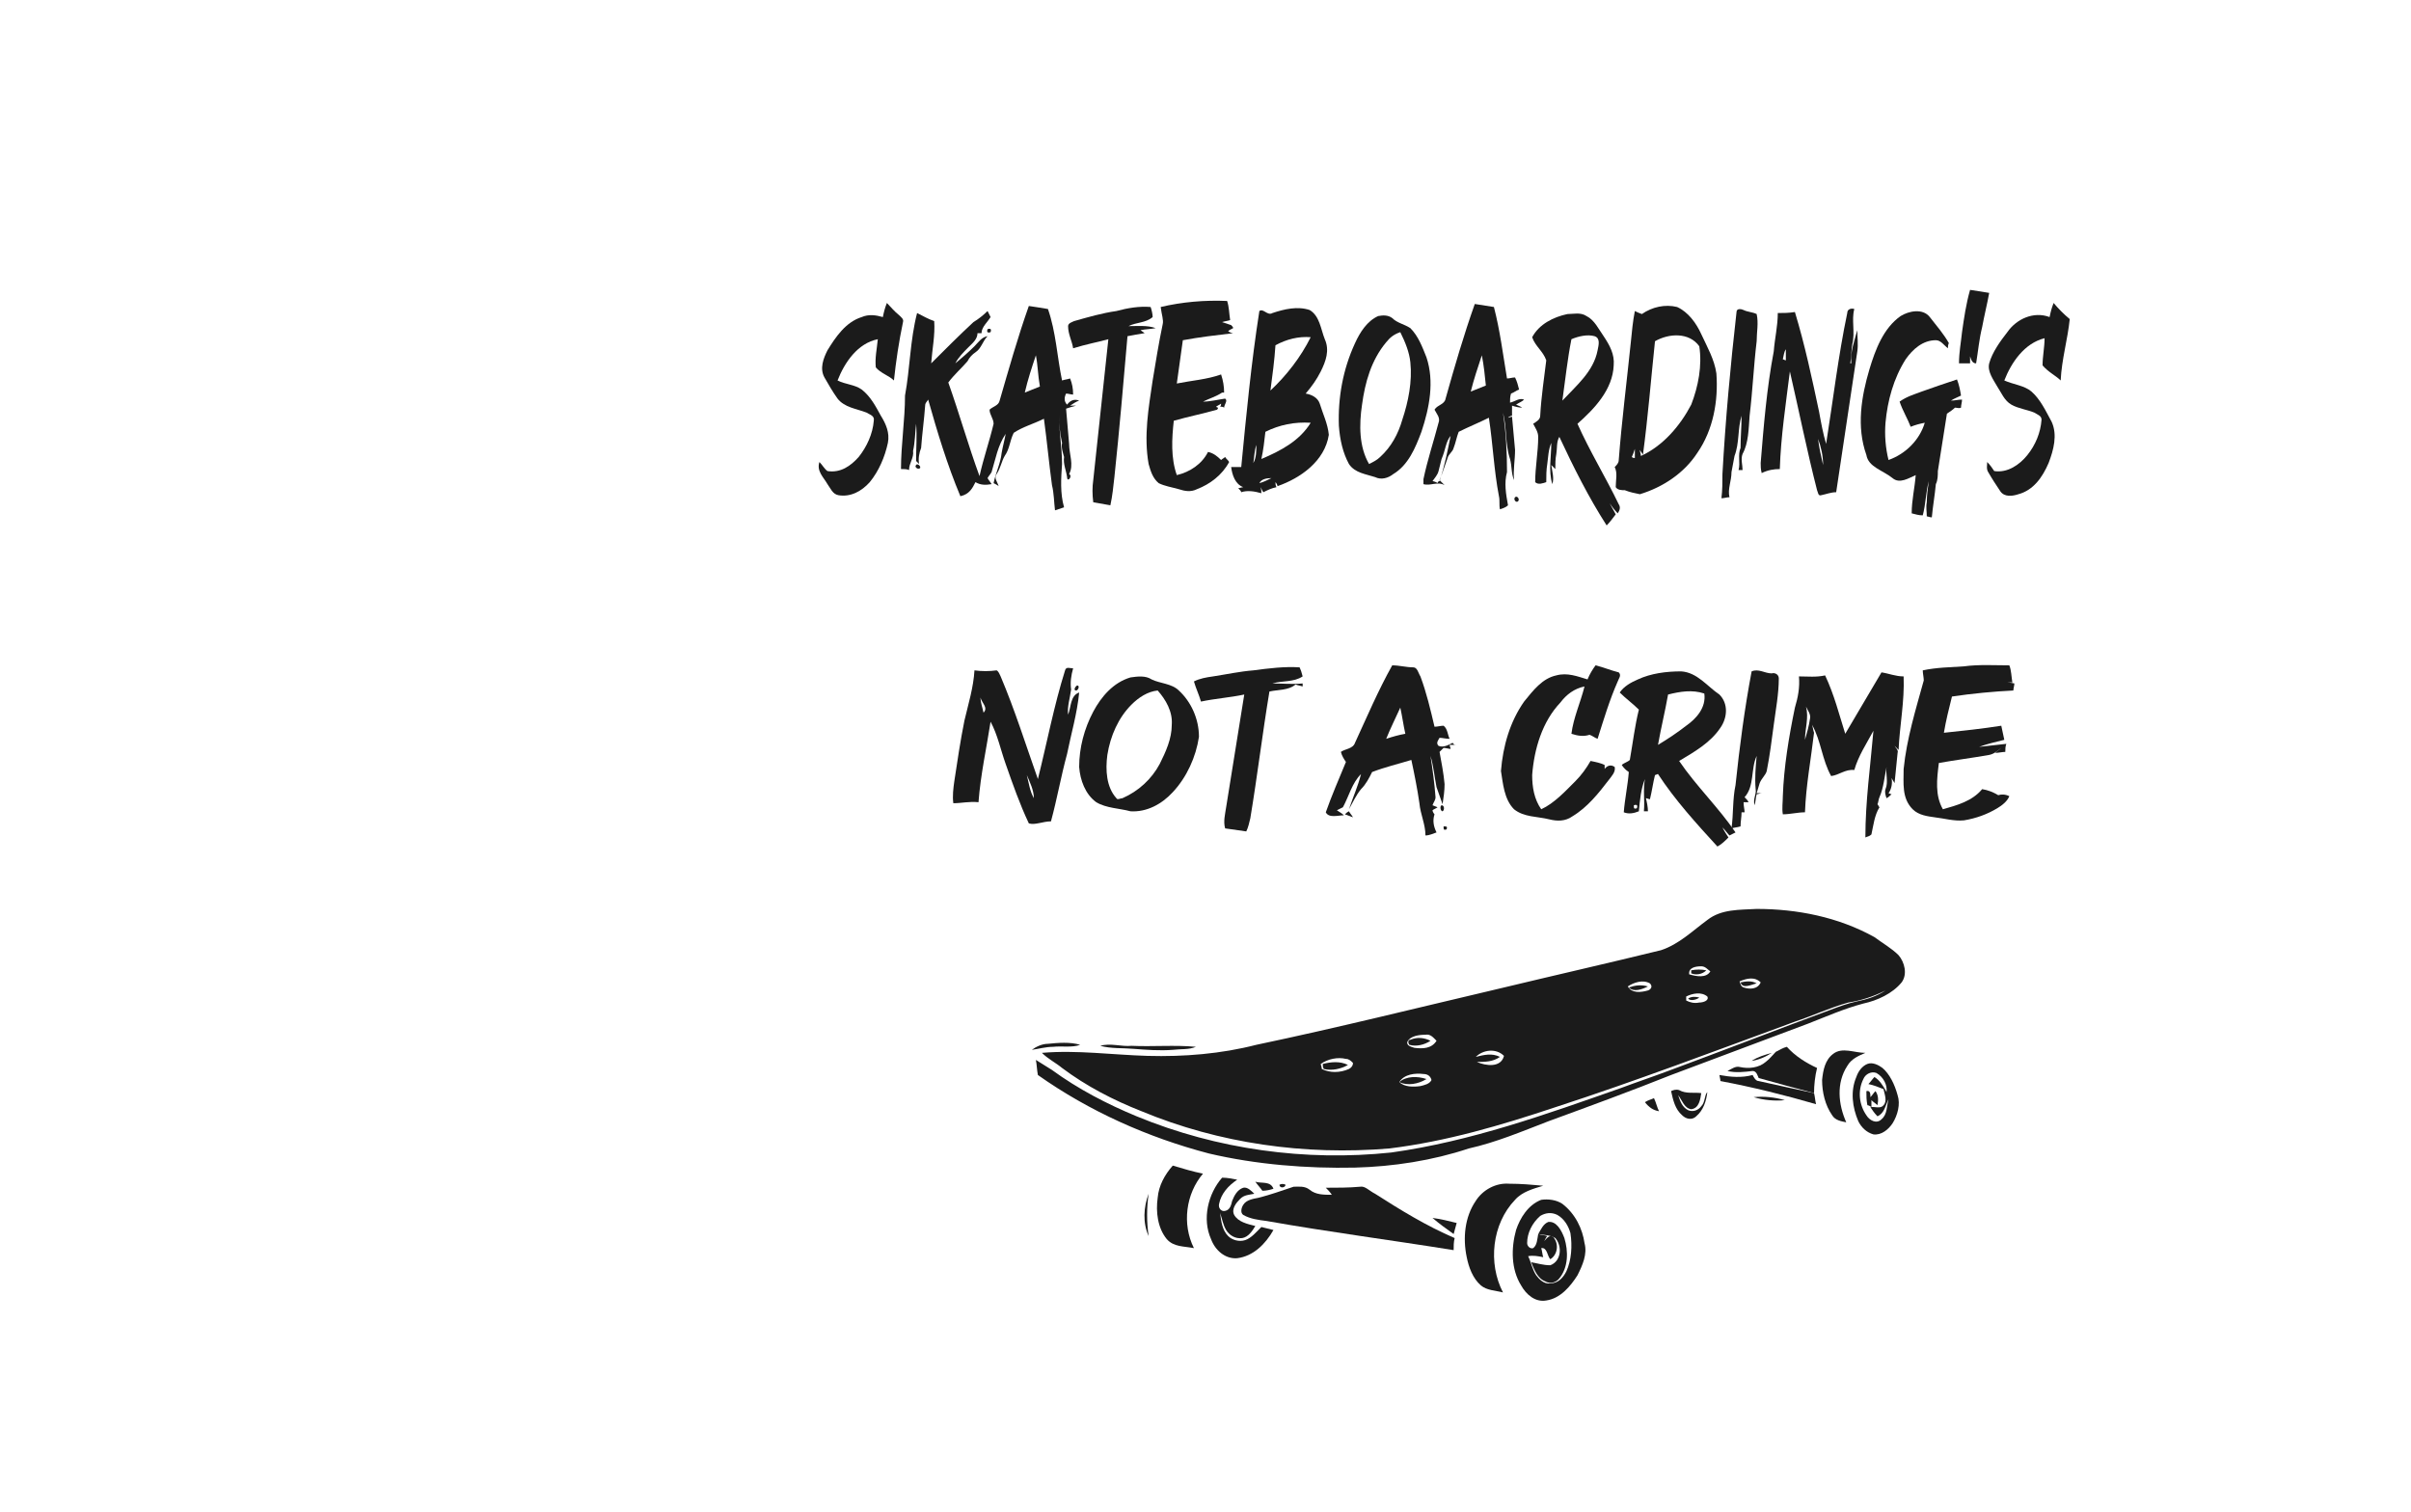 <?xml version="1.0" encoding="utf-8"?>
<!-- Generator: Adobe Illustrator 26.0.3, SVG Export Plug-In . SVG Version: 6.00 Build 0)  -->
<svg version="1.1" id="Слой_1" xmlns="http://www.w3.org/2000/svg" xmlns:xlink="http://www.w3.org/1999/xlink" x="0px" y="0px"
	 viewBox="0 0 239.5 150.2" style="enable-background:new 0 0 239.5 150.2;" xml:space="preserve">
<style type="text/css">
	.st0{fill:#1B1B1B;}
</style>
<g>
	<path class="st0" d="M195.7,36.1c0-0.2,0-0.5,0-0.7c0.1,0.3,0.2,0.7,0.6,0.7c0.2-1.2,0.3-2.4,0.6-3.6c0.2-1.1,0.5-2.3,0.7-3.4
		c-0.6-0.1-1.2-0.2-1.9-0.3c-0.4,1.4-0.6,2.8-0.8,4.2c-0.1,1-0.3,2-0.3,3.1C194.9,36.1,195.3,36.1,195.7,36.1z"/>
	<path class="st0" d="M87,36.5c0.5,0.6,1.3,0.8,1.8,1.3c0.2-1.9,0.5-3.9,0.9-5.8c0.1-0.3-0.2-0.5-0.4-0.7c-0.5-0.4-0.8-0.8-1.2-1.2
		c-0.2,0.5-0.3,0.9-0.4,1.4c-0.7-0.2-1.4-0.3-2.1,0c-1.6,0.5-2.6,2-3.4,3.3c-0.4,0.8-0.8,1.8-0.3,2.7c0.4,0.7,0.8,1.4,1.3,2.1
		c0.7,0.9,1.9,1,2.9,1.4c0.3,0.2,0.8,0.3,0.7,0.8c-0.1,1.3-0.7,2.6-1.5,3.6c-0.8,0.9-1.8,1.6-3.1,1.4c-0.3-0.2-0.5-0.6-0.8-0.9
		c-0.3,0.9,0.4,1.5,0.8,2.2c0.3,0.4,0.5,1,1.1,1.1c1.2,0.2,2.3-0.4,3.1-1.3c0.9-1.1,1.5-2.5,1.8-3.9c0.2-1-0.2-1.9-0.7-2.7
		c-0.5-0.9-1-1.9-1.9-2.6c-0.7-0.5-1.6-0.5-2.4-0.9c0.7-1.8,2-3.7,4-4.1C87.1,34.7,86.9,35.6,87,36.5z"/>
	<path class="st0" d="M96.9,47.9c0.5,0.3,1,0.3,1.6,0.2c-0.1-0.2-0.3-0.4-0.4-0.6c0.1-0.2,0.3-0.4,0.4-0.6c0.4-1.3,0.6-2.6,1.4-3.8
		c-0.1,0.6-0.3,1.3-0.4,1.9c-0.1,1-0.6,2-0.8,3c0.2,0.1,0.4,0.2,0.5,0.3c-0.1-0.4-0.5-0.8-0.2-1.2c0.4-0.6,0.5-1.3,0.8-1.8
		c0.5-0.7,0.5-1.5,0.9-2.3c0.9-0.6,2-0.9,3-1.4c0.3,2.2,0.5,4.4,0.8,6.6c0.2,0.8,0.2,1.7,0.3,2.5c0.3-0.1,0.6-0.2,0.9-0.3
		c-0.4-1.4-0.3-2.9-0.2-4.3c0-1.6-0.3-3.2-0.3-4.9c0,1,0.1,1.9,0.3,2.8c-0.1,0.5,0.1,1,0.2,1.4c-0.1,0.7,0.2,1.3,0.3,2
		c0,0.6,0.6-0.1,0.2-0.3c0.5-0.9,0-2,0-3c-0.1-1.2-0.2-2.3-0.3-3.5c0.3-0.1,0.6-0.2,1-0.3c-0.1,0-0.4,0-0.6,0
		c0.3-0.2,0.6-0.4,0.9-0.5c-0.5-0.2-0.9,0-1.2,0.4c-0.3-0.3-0.3-0.7-0.1-1.1c0.2,0,0.5,0.1,0.7,0.1c0-0.6-0.1-1.1-0.3-1.6
		c-0.3,0.1-0.5,0.1-0.8,0.2c-0.5-2.4-0.6-4.8-1.4-7.1c-0.6-0.1-1.2-0.2-1.9-0.3c-1.1,3.1-2,6.3-2.9,9.4c-0.1,0.5-0.7,0.6-1,0.9
		c0,0.5,0.4,0.9,0.4,1.4c-0.4,1.7-1,3.4-1.4,5.2c-1.1-3-2-6.2-3.1-9.3c0.6-0.8,1.3-1.4,1.9-2.1c0.2-0.4,0.5-0.7,0.8-0.9
		c0.6-0.4,0.7-1.1,1.2-1.6c-0.6,0.1-0.9,0.6-1.3,1c-0.6,0.6-1.3,1.2-1.9,1.7c0.3-0.6,0.8-1.1,1.3-1.6c0.4-0.4,0.9-0.8,0.9-1.4
		c0.1,0,0.3,0,0.4,0c0-0.6,0.6-1.1,0.9-1.6c-0.1-0.2-0.2-0.4-0.3-0.6c-0.4,0.4-0.9,0.8-1.4,1.1c-1.4,1.3-2.8,2.7-4.2,4.1
		c0.1-1.4,0.4-2.8,0.3-4.2c-0.6-0.2-1.1-0.5-1.7-0.8c-0.7,2.7-0.7,5.5-1.2,8.2c0,2.4-0.4,4.9-0.4,7.3c0.3,0,0.6,0,0.8,0.1
		c0-0.7,0.5-1.2,0.4-1.9c0.2-0.9,0.2-1.8,0.3-2.7c0.1,1.2,0,2.5,0,3.7c0.1,0.1,0.2,0.2,0.3,0.3c-0.1-0.5,0-1.1,0.2-1.6
		c0.1-1.4,0.3-2.8,0.4-4.2c0-0.3,0.2-0.4,0.3-0.6c0.9,3.2,1.9,6.5,3.2,9.6C96.3,49.1,96.6,48.5,96.9,47.9z M102.9,35.3
		c0.2,1,0.2,2,0.4,3.1c-0.5,0.2-1,0.4-1.5,0.6C102.1,37.7,102.5,36.5,102.9,35.3z"/>
	<path class="st0" d="M115.5,32.2c-0.4,1.9-0.7,3.8-1,5.6c-0.4,2.7-0.9,5.5-0.4,8.3c0.2,0.7,0.4,1.4,1,1.9c0.6,0.3,1.3,0.4,2,0.6
		c0.6,0.2,1.2,0.3,1.8,0c1.3-0.5,2.5-1.4,3.2-2.7c-0.1-0.2-0.3-0.3-0.4-0.5c-0.1,0.1-0.3,0.2-0.4,0.3c-0.4-0.4-0.8-0.7-1.3-0.8
		c-0.6,1.2-1.8,2-3.1,2.3c-0.6-1.7-0.5-3.6-0.3-5.4c1.4-0.4,2.9-0.7,4.3-1.1c0,0,0.1-0.1,0.1-0.2c-0.1,0-0.2-0.1-0.2-0.1
		c0.2-0.1,0.3-0.2,0.5-0.3c0,0.1,0,0.2-0.1,0.3c0.1,0,0.3,0,0.4,0.1c0-0.3,0.4-0.7,0.1-0.9c-0.7,0.1-1.5,0.3-2.2,0.3
		c0.6-0.3,1.3-0.5,1.9-0.9c0.1,0,0.2,0,0.2,0c0-0.6-0.1-1.2-0.3-1.8c-1.4,0.5-2.9,0.6-4.4,0.9c0.2-1.5,0.4-2.9,0.6-4.3
		c1.6-0.3,3.3-0.5,5-0.7c-0.1,0-0.4-0.1-0.5-0.2c0.1-0.1,0.3-0.2,0.5-0.3c0-0.1-0.1-0.2-0.2-0.3c-0.3-0.1-0.6-0.2-0.9-0.3
		c0.3-0.1,0.5-0.1,0.8-0.2c-0.1-0.6-0.1-1.3-0.3-1.9c-2.2-0.1-4.5,0.1-6.6,0.6C115.4,31.3,115.6,31.8,115.5,32.2z"/>
	<path class="st0" d="M142.9,42c-0.5,1.9-1.1,3.7-1.5,5.6c0,0.1,0,0.4,0,0.5c0.7,0.2,1.4-0.3,2.1,0.1c-0.2-0.2-0.3-0.3-0.5-0.5
		c0.3-0.7,0.5-1.4,0.8-2.2c0.1-0.4,0.5-0.6,0.6-1c0.2-0.5,0.3-1.1,0.5-1.6c1-0.5,2-0.9,3-1.4c0.4,2.6,0.5,5.2,1,7.8
		c0.1,0.4,0,0.9,0.1,1.3c0.3-0.1,0.6-0.2,0.8-0.4c-0.2-1.1-0.4-2.2-0.1-3.3c0-2-0.1-4-0.4-5.9c0.4,1.5,0.2,3.1,0.7,4.6
		c0.2,0.7,0.1,1.4,0.4,2.1c-0.1-1,0.1-2,0.1-3c-0.1-1.1-0.2-2.2-0.3-3.3c-0.1,0-0.3,0.1-0.4,0.1c0.1-0.1,0.3-0.2,0.4-0.2
		c0-0.3,0-0.7,0-1c0.3,0.1,0.7,0.2,1,0.2c-0.1-0.1-0.4-0.2-0.6-0.3c0.3-0.2,0.6-0.3,0.8-0.5c-0.5-0.2-0.9,0.2-1.4,0.3
		c0-0.3,0-0.6,0.1-0.9c0.3-0.1,0.5-0.3,0.8-0.4c-0.1-0.4-0.2-0.8-0.4-1.2c-0.3,0-0.5,0.1-0.8,0.1c-0.4-2.4-0.7-4.8-1.3-7.1
		c-0.6-0.1-1.3-0.2-1.9-0.3c-1.1,3.1-2,6.2-2.9,9.4c-0.1,0.6-0.8,0.6-1.1,1.1C142.7,41.1,143.1,41.5,142.9,42z M147.2,35.3
		c0.2,1,0.3,2,0.4,3c-0.5,0.2-1,0.4-1.5,0.6C146.4,37.7,146.8,36.5,147.2,35.3z M144.1,43.3c-0.3,1.5-0.6,3-1.1,4.5
		c-0.1,0-0.2,0.1-0.2,0.2c-0.1-0.1-0.4-0.2-0.5-0.2c0.2-0.3,0.5-0.6,0.6-1s0.2-0.8,0.3-1.2C143.6,44.7,143.6,43.9,144.1,43.3z"/>
	<path class="st0" d="M204.7,37.8c0.1-2.1,0.7-4.1,0.9-6.1c-0.6-0.5-1.1-1-1.6-1.6c-0.2,0.5-0.3,0.9-0.4,1.4
		c-1.6-0.6-3.3,0.2-4.2,1.5c-0.7,0.9-1.5,2-1.8,3.1c-0.2,0.8,0.4,1.6,0.8,2.3c0.4,0.6,0.7,1.4,1.4,1.8c0.7,0.4,1.6,0.5,2.3,0.8
		c0.3,0.2,0.7,0.3,0.7,0.7c-0.1,1.3-0.6,2.5-1.4,3.5c-0.8,1-2,1.8-3.3,1.6c-0.2-0.3-0.4-0.6-0.7-0.9c0,0.3-0.1,0.7,0.1,1
		c0.4,0.7,0.8,1.3,1.2,1.9c0.4,0.6,1.2,0.5,1.8,0.3c1.5-0.4,2.4-1.7,3-3.1c0.5-1.3,0.9-2.8,0.3-4.1c-0.6-1.1-1.1-2.2-2-3
		c-0.7-0.6-1.8-0.7-2.7-1.1c0.7-1.8,2-3.7,4-4.2c0,0.9-0.2,1.8-0.2,2.7C203.5,37,204.2,37.3,204.7,37.8z"/>
	<path class="st0" d="M110.1,33.7c-0.5,4.7-1,9.3-1.5,14c-0.1,0.7-0.1,1.4,0,2.2c0.6,0.1,1.1,0.2,1.7,0.3c0.2-0.9,0.3-1.9,0.4-2.8
		c0.5-4.7,0.9-9.4,1.3-14c0.5-0.1,1.1-0.2,1.7-0.3c-0.1-0.1-0.3-0.2-0.4-0.3c0.5-0.1,1-0.1,1.5-0.2c-0.8-0.3-1.8-0.2-2.7-0.2
		c0.8-0.4,1.7-0.3,2.4-0.9c0-0.3-0.1-0.7-0.2-1c-1.1-0.1-2.3,0.1-3.4,0.4c-1.4,0.2-2.8,0.6-4.2,1c-0.2,0.1-0.6,0.2-0.6,0.5
		c0,0.8,0.4,1.5,0.5,2.2C107.9,34.2,109,34,110.1,33.7z"/>
	<path class="st0" d="M160.5,48.4c0.2,0.3,0.6,0.3,0.9,0.3c0.5,0.2,1,0.3,1.5,0.4c2.3-0.7,4.4-2.1,5.7-4.1c1.6-2.3,2.1-5.2,1.9-7.9
		c-0.2-1.4-0.9-2.6-1.5-3.9c-0.5-1.1-1.3-2.2-2.4-2.7c-1.2-0.3-2.5,0-3.5,0.7c-0.3-0.1-0.5-0.2-0.7-0.3c-0.2,1-0.3,2.1-0.4,3.1
		c-0.4,3.9-0.9,7.8-1.2,11.7c0,0.3-0.2,0.5-0.4,0.7C160.7,47,160.5,47.7,160.5,48.4z M163.2,45.2c0.5-3.7,0.8-7.5,1.2-11.3
		c1.4-0.8,3.4-0.9,4.4,0.5c0.3,1.9-0.1,4-0.8,5.8c-1.1,2.1-2.8,4.1-5,5.1c0-0.2-0.1-0.4-0.1-0.6C163,44.9,163.2,45.1,163.2,45.2z
		 M162.4,44.6c0,0.3,0,0.6,0,0.9c-0.1,0-0.2,0-0.3-0.1C162.2,45.2,162.3,44.9,162.4,44.6z"/>
	<path class="st0" d="M123.5,48.4c-0.1,0-0.4,0.1-0.5,0.1c0.1,0.1,0.3,0.3,0.3,0.4c0.6-0.2,1.3-0.1,2,0.1c0-0.2,0-0.4-0.1-0.6
		c0.1,0.1,0.2,0.4,0.3,0.5c0.4-0.2,0.8-0.4,1.3-0.5c-0.1-0.2-0.1-0.3-0.1-0.5c0.1,0.1,0.2,0.3,0.2,0.4c2.3-0.8,4.7-2.5,5.1-5.1
		c-0.1-1.1-0.6-2.1-0.9-3.1c-0.2-0.6-0.8-0.9-1.4-1c0.6-0.7,1.1-1.4,1.5-2.2c0.5-1,0.9-2.1,0.4-3.2c-0.4-1-0.5-2.3-1.5-2.9
		c-1.2-0.4-2.5-0.1-3.7,0.3c-0.5,0.3-0.9-0.5-1.3-0.2c-0.8,5.1-1.3,10.3-1.8,15.5c-0.3,0-0.7,0-1,0
		C122.4,47.2,122.7,48.1,123.5,48.4z M126.7,34.3c1.1-0.6,2.3-0.9,3.5-0.8c-1,2-2.4,3.8-4,5.3C126.4,37.3,126.6,35.8,126.7,34.3z
		 M125.7,42.9c1.4-0.7,2.9-1,4.5-0.9c-1.1,1.8-3,2.8-4.9,3.6C125.5,44.7,125.6,43.8,125.7,42.9z M126.3,47.5
		c-0.4,0.2-0.8,0.4-1.2,0.5C125.3,47.6,125.8,47.5,126.3,47.5z M124.8,44.2c0,0.6,0,1.3-0.3,1.8C124.6,45.4,124.6,44.8,124.8,44.2z"
		/>
	<path class="st0" d="M176.8,46.6c0.1-3.2,0.6-6.5,1-9.7c0.9,3.9,1.7,7.9,2.7,11.8c0.1,0.2,0.1,0.6,0.4,0.5c0.5-0.1,1-0.3,1.5-0.3
		c0.7-4.7,1.4-9.3,2.1-14c0.1-0.7,0-1.4,0-2.1c-0.3,1.1-0.7,2.1-0.6,3.3h-0.1c0.1-0.6,0.1-1.3,0.2-1.9c0.3-1.2-0.1-2.4,0.2-3.5
		c-0.3-0.1-0.7,0-0.7,0.4c-0.9,4.3-1.4,8.6-2.1,13c-0.3-1-0.5-2.1-0.7-3.2c-0.7-3.3-1.4-6.6-2.4-9.9c-0.6,0.1-1.2,0.1-1.7,0.1
		c0,1.3-0.3,2.5-0.4,3.8c-0.7,3.7-1,7.4-1.3,11.1c0,0.3,0,0.6,0.1,1C175.6,46.7,176.2,46.6,176.8,46.6z M181.1,46.2
		c-0.2-0.9-0.4-1.7-0.5-2.6C180.9,44.4,181.1,45.3,181.1,46.2z M177.4,34.7c0,0.4,0,0.7,0,1.1c-0.1,0-0.2-0.1-0.3-0.1
		C177.2,35.3,177.2,35,177.4,34.7z"/>
	<path class="st0" d="M172,46.9c0.1-0.5,0.2-1.1,0.3-1.6c0.5-1.3,0.3-2.7,0.7-4c0,1.1-0.1,2.2-0.1,3.2c-0.3,0.7,0,1.5-0.2,2.2
		c0.1,0,0.3,0,0.4,0c0-0.5-0.2-1.1,0-1.6c0.6-1.1,0.6-2.5,0.7-3.8c0.3-2.5,0.4-4.9,0.7-7.4c0-0.9,0.2-1.8,0-2.7
		c-0.4-0.2-0.9-0.2-1.3-0.4c-0.2-0.1-0.7-0.2-0.7,0.2c-0.6,5.3-1.1,10.7-1.4,16.1c0,0.8,0,1.6-0.1,2.4c0.3,0,0.5-0.1,0.8-0.1
		C171.6,48.6,172,47.8,172,46.9z"/>
	<path class="st0" d="M188,47.5c0.7,0.6,1.6,0,2.3-0.3c-0.1,1.3-0.4,2.5-0.4,3.8c0.4,0.1,0.7,0.2,1.1,0.2c0.3-1.1,0.3-2.3,0.6-3.4
		c-0.1,0.7-0.2,1.4-0.2,2.1c-0.1,0.5,0,0.9,0,1.4c0.1,0,0.3,0.1,0.5,0.1c0.1-1.1,0.3-2.2,0.4-3.3c0.2-0.4,0.2-0.9,0.2-1.3
		c0.3-1.9,0.6-3.8,0.9-5.7c0.3-0.2,0.6-0.4,0.8-0.6c0.2,0,0.4,0.1,0.6,0c0-0.3,0.1-0.5,0.1-0.8c-0.4,0-0.7,0.1-1.1,0.1
		c0.3-0.2,0.6-0.3,1-0.5c-0.1-0.6-0.2-1.1-0.4-1.6c-1.2,0.4-2.4,0.8-3.5,1.2c-0.8,0.3-1.5,0.5-2.2,1c0.3,0.9,0.8,1.7,1.1,2.5
		c0.5-0.2,0.9-0.3,1.4-0.4c-0.5,1.7-1.9,3.1-3.6,3.7c-0.3-1.2-0.4-2.5-0.3-3.7c0.2-2.2,0.8-4.4,2-6.3c0.7-1,1.7-1.9,3-1.9
		c0.5,0,0.8,0.5,1.2,0.8c0-0.1,0-0.4,0.1-0.5c-0.5-0.9-1.2-1.7-1.9-2.6c-0.7-0.9-2.1-0.6-2.9-0.1c-1.7,1.2-2.5,3.3-3.1,5.3
		c-0.8,2.7-1.3,5.7-0.3,8.5C185.6,46.4,187,46.7,188,47.5z"/>
	<path class="st0" d="M153,41.3c0,0.4-0.4,0.6-0.7,0.8c0.2,0.4,0.5,0.8,0.5,1.3c0,1.5-0.3,3-0.3,4.5c0.3,0.3,0.8,0.1,1.1,0
		c0-0.6,0-1.2,0.1-1.8c0.1-0.7,0.1-1.4,0.4-2.1c0,1.4-0.3,2.7,0.1,4.1c0.2-0.6,0-1.2-0.1-1.9c0.1,0.1,0.3,0.3,0.4,0.4
		c0-0.5,0-1,0.1-1.5c0.1-0.6,0-1.2,0.3-1.7c1.4,3,2.9,6,4.7,8.8c0.3-0.3,0.6-0.7,0.9-1.1c-0.2-0.4-0.4-0.7-0.6-1.1
		c0.2,0.3,0.5,0.7,0.8,1c0.2-0.3,0.3-0.6,0.1-0.9c-1.3-2.7-2.9-5.3-4.1-8c1.7-1.5,3.5-3.4,3.6-5.8c0.1-1.1-0.4-2-1-2.9
		c-0.5-0.7-0.9-1.6-1.7-2c-0.6-0.4-1.3-0.2-1.9-0.2c-1.4,0.3-2.8,1-3.5,2.3c0.3,0.9,1.1,1.4,1.4,2.3C153.4,37.5,153.1,39.4,153,41.3
		z M156.1,33.7c0.7-0.3,1.6-0.5,2.3-0.3c0.6,0.2,0.4,0.9,0.3,1.4c-0.4,2.1-2.1,3.5-3.5,5C155.5,37.7,155.7,35.7,156.1,33.7z"/>
	<path class="st0" d="M134,46.1c0.6,0.9,1.7,1,2.6,1.3c0.6,0.3,1.3,0.1,1.8-0.3c1.5-0.9,2.2-2.6,2.8-4.2c0.8-2.4,1.3-5,0.5-7.4
		c-0.4-1-0.8-2.1-1.6-2.9c-0.6-0.4-1.3-0.5-1.8-1c-0.4-0.3-0.9-0.3-1.4-0.2c-1.1,0.5-1.8,1.6-2.3,2.7c-1.2,2.6-1.7,5.4-1.6,8.2
		C133.1,43.7,133.4,45,134,46.1z M135.3,40.2c0.3-2.2,0.9-4.4,2.4-6.2c0.4-0.5,0.8-0.8,1.4-1c0.5,1,0.9,2,1,3
		c0.2,1.9-0.2,3.9-0.8,5.7c-0.4,1.4-1.1,2.7-2.2,3.7c-0.3,0.3-0.7,0.5-1.1,0.7C135,44.4,135,42.2,135.3,40.2z"/>
	<path class="st0" d="M144.3,73.8c-0.4,0.2-0.9,0.5-1.4,0.3c-0.3-0.3,0-0.6,0.1-0.8c0.3,0,0.6,0.1,1,0.1c-0.2-0.4-0.2-1-0.6-1.3
		c-0.3,0-0.6,0.1-0.9,0.1c-0.4-1.7-0.8-3.4-1.4-5c-0.2-0.3-0.3-0.9-0.7-0.9c-0.7,0-1.4-0.2-2.1-0.2c-1.4,2.5-2.5,5.1-3.7,7.7
		c-0.2,0.6-1,0.6-1.4,0.9c0.1,0.4,0.3,0.7,0.5,1c-0.7,1.7-1.4,3.3-2,5c0.3,0.6,1.2,0.3,1.8,0.3c-0.2-0.2-0.4-0.3-0.7-0.5
		c0.2-0.1,0.4-0.2,0.6-0.3c0.6-1.1,0.9-2.4,1.8-3.3c-0.3,1.2-0.8,2.3-1.2,3.5c0.4-0.7,0.7-1.4,1.2-2c0.5-0.5,0.8-1.1,1.1-1.7
		c1.3-0.5,2.6-0.8,3.9-1.2c0.3,1.4,0.6,2.9,0.8,4.3c0.1,1.1,0.6,2.1,0.6,3.2c0.4,0,0.8-0.2,1.1-0.3c-0.3-0.6-0.4-1.2-0.2-1.8
		c-0.1-0.1-0.2-0.3-0.2-0.4c0.1-0.1,0.4-0.2,0.5-0.3c-0.2-0.1-0.3-0.1-0.5-0.2c0.1-0.3,0.3-0.5,0.3-0.8c-0.1-1.4-0.3-2.8-0.5-4.1
		c0.3,1,0.4,2.1,0.6,3.1c0.2,0.6,0.4,1.1,0.6,1.7c0.1-0.7,0.2-1.3,0.2-2c-0.1-1.1-0.3-2.1-0.5-3.2c0.1-0.1,0.3-0.3,0.4-0.4
		c0.2,0,0.5,0.1,0.7,0.1c0-0.1-0.1-0.3-0.1-0.4c0.1,0,0.4,0,0.6,0C144.5,74.1,144.4,73.9,144.3,73.8z M137.7,73.4
		c0.4-1,0.9-2,1.4-3.1c0.2,0.9,0.3,1.7,0.5,2.6C139,73,138.3,73.2,137.7,73.4z"/>
	<path class="st0" d="M150.4,80.4c1,0.8,2.3,0.7,3.5,1c0.8,0.2,1.6,0.2,2.3-0.3c1.5-0.9,2.6-2.3,3.6-3.6c0.3-0.4,0.7-0.8,0.6-1.3
		c-0.4-0.3-0.8-0.1-1,0.2c0-0.1,0-0.3,0-0.4c-0.4-0.2-0.9-0.3-1.4-0.4c-0.4,0.7-0.9,1.4-1.5,2c-1,1-2.1,2.2-3.4,2.8
		c-0.7-1-0.9-2.2-0.9-3.4c0.2-2.6,1-5.3,2.8-7.2c0.6-0.8,1.4-1.4,2.4-1.6c-0.4,1.6-1.1,3.1-1.3,4.7c0.6,0.2,1.2,0.3,1.8,0.1
		c0.3,0.1,0.5,0.3,0.8,0.4c0.6-1.9,1.2-3.9,2-5.7c0.1-0.3,0.4-0.6,0.1-0.9c-0.8-0.2-1.5-0.5-2.3-0.7c-0.3,0.4-0.6,0.9-0.8,1.4
		c-1-0.3-2-0.7-3.1-0.4c-1.4,0.3-2.3,1.5-3.2,2.6c-1.4,2-2.1,4.4-2.3,6.9C149.3,77.8,149.4,79.4,150.4,80.4z"/>
	<path class="st0" d="M199.9,67.8c-0.1-0.6-0.1-1.2-0.3-1.7c-1.5,0-3-0.1-4.5,0.1c-1.4,0.1-2.7,0.1-4.1,0.4c0,0.3,0.1,0.7,0.1,1
		c-0.8,2.9-1.7,5.8-2,8.8c0,1.4-0.2,2.9,0.9,4c0.6,0.6,1.5,0.7,2.2,0.8c0.9,0.1,1.9,0.4,2.9,0.3c1.2-0.2,2.3-0.6,3.3-1.2
		c0.5-0.3,1-0.7,1.2-1.2c-0.4-0.2-0.8-0.2-1.1-0.1c-0.5-0.3-1-0.5-1.6-0.6c-1,1.2-2.5,1.6-3.9,2c-0.8-1.4-0.6-3-0.4-4.6
		c1.7-0.3,3.3-0.5,5-0.8c0.5-0.1,0.8-0.4,1.2-0.7c-0.2,0.2-0.4,0.3-0.6,0.5c0.3,0,0.7-0.1,1-0.1c0-0.3,0-0.5,0.1-0.8
		c-0.9,0.1-1.8,0.2-2.7,0.3c0.8-0.3,1.7-0.5,2.5-0.7c-0.1-0.5-0.2-0.9-0.3-1.4c-1.9,0.3-3.8,0.5-5.7,0.7c0.2-1.2,0.5-2.4,0.8-3.6
		c2-0.3,4.1-0.5,6.1-0.6c0-0.2,0.1-0.5,0.1-0.7c-0.4-0.1-0.8-0.1-1.2-0.2C199.2,67.8,199.5,67.8,199.9,67.8z"/>
	<path class="st0" d="M129.1,66.3c-1.5-0.1-3.1,0.1-4.6,0.3c-1.3,0.1-2.7,0.4-4,0.6c-0.7,0.1-1.3,0.2-1.9,0.5c0.2,0.7,0.5,1.3,0.7,2
		c1.4-0.3,2.9-0.4,4.3-0.7c-0.6,3.7-1.2,7.5-1.8,11.2c-0.1,0.7-0.3,1.4-0.1,2.1c0.7,0.1,1.4,0.2,2.1,0.3c0.2-0.4,0.3-0.9,0.4-1.3
		c0.7-4.2,1.2-8.4,1.9-12.6c0.9-0.2,1.9-0.1,2.6-0.7c0.2,0.1,0.4,0.1,0.7,0.2c0-0.1,0-0.3,0-0.3c-1,0.1-2,0-3,0c1-0.3,2.1-0.1,3-0.7
		C129.3,66.8,129.2,66.5,129.1,66.3z"/>
	<path class="st0" d="M104.4,81.6c0.6-2.2,1-4.5,1.6-6.7c0.4-2,1-4,1.2-6.1c-0.9,0.3-0.8,1.5-1.1,2.2c-0.1-0.8,0.2-1.7,0.3-2.5
		c-0.1-0.7,0-1.4,0.2-2.1c-0.3,0-0.7-0.2-0.8,0.2c-1.1,3.5-1.8,7.2-2.7,10.8c-1.2-3.4-2.3-6.9-3.7-10.2c-0.1-0.2-0.2-0.5-0.4-0.6
		c-0.7,0.1-1.5,0.1-2.2,0c-0.1,1.7-0.6,3.3-1,5c-0.4,2-0.7,4-1,6c-0.1,0.7-0.2,1.5-0.1,2.2c0.8,0,1.6-0.2,2.5-0.1
		c0.2-2.7,0.8-5.4,1.2-8c0.7,1.3,1,2.8,1.5,4.2c0.7,2,1.4,4,2.3,5.9C102.8,82,103.6,81.6,104.4,81.6z M97.7,70.8
		c-0.1-0.5-0.3-1-0.3-1.5C97.5,69.8,98.2,70.3,97.7,70.8z M102,77c0.3,0.7,0.7,1.5,0.7,2.3C102.3,78.6,102.2,77.8,102,77z"/>
	<path class="st0" d="M175.5,76.6c0.3-1.5,0.5-3.1,0.7-4.6s0.5-3.1,0.5-4.6c0-0.4-0.4-0.6-0.7-0.5c-0.7,0-1.3-0.5-2-0.2
		c-0.7,3.7-1.2,7.5-1.6,11.3c-0.3,1.4-0.2,2.9-0.4,4.3c0.3-0.1,0.6-0.1,0.9-0.2c0-0.5,0.1-0.9,0.1-1.4c0.1,0,0.3,0,0.3,0
		c0-0.3-0.1-0.6-0.1-1c0.2,0,0.4,0,0.5,0c-0.1-0.2-0.2-0.3-0.4-0.5c1-1.1,0.6-2.8,1.2-4.1c-0.1,1.1-0.2,2.2-0.1,3.3
		c0.1,0.5-0.3,1-0.1,1.6c0.1-0.4,0.1-0.7,0.2-1.1c0.2,0,0.3-0.1,0.5-0.1c-0.1,0-0.4,0-0.5,0c0.1-0.3,0.2-0.7,0.3-1
		C175,77.3,175.4,77,175.5,76.6z"/>
	<path class="st0" d="M167,66.7c-1.5,0-3,0.2-4.3,0.8c-0.7,0.3-1.4,0.7-1.8,1.3c0.6,0.6,1.3,1.1,1.9,1.7c-0.4,1.6-0.6,3.3-0.9,5
		c-0.2,0.2-0.6,0.3-0.8,0.5c0.2,0.3,0.4,0.5,0.7,0.7c-0.1,1.3-0.4,2.7-0.5,4c0.5,0.2,1,0.1,1.5-0.1c0.1-1.1,0.2-2.2,0.6-3.2
		c-0.2,1.1,0,2.1-0.1,3.2c0.1,0,0.3,0,0.4,0c0-0.4-0.1-0.9-0.2-1.3c0.1,0,0.3,0.1,0.4,0.1c0.2-0.8,0.3-1.6,0.5-2.4
		c0.1,0,0.2-0.1,0.3-0.1c1.7,2.6,3.8,4.9,5.9,7.2c0.4-0.2,0.8-0.6,1.1-0.9c-0.2-0.3-0.4-0.6-0.6-1c0.3,0.3,0.5,0.6,0.7,0.8
		c0.2-0.1,0.4-0.2,0.6-0.3c-1.7-2.5-3.9-4.6-5.6-7.1c1.5-0.9,3.1-1.8,4.1-3.3c0.7-1,0.8-2.4-0.1-3.3C169.6,68.2,168.6,66.8,167,66.7
		z M162.6,80.3c-0.3,0.1-0.3,0-0.3-0.3C162.6,79.9,162.7,80,162.6,80.3z M167.5,72.1c-0.9,0.7-1.8,1.3-2.8,1.9c0.3-1.7,0.7-3.3,1-5
		c1.2-0.3,2.4-0.5,3.6-0.1C169.5,70.3,168.5,71.4,167.5,72.1z"/>
	<path class="st0" d="M189.1,67.2c-0.8,0-1.5-0.3-2.2-0.4c-1.2,2-2.4,4.1-3.6,6.1c-0.6-1.9-1.1-3.9-2-5.8c-0.9,0.2-1.7,0.1-2.6,0.1
		c0.1,1.1-0.1,2.1-0.4,3.1c-0.6,2.9-1.1,5.9-1.2,8.8c0,0.6-0.1,1.2,0,1.8c0.7,0,1.5-0.2,2.2-0.2c0.1-2.7,0.6-5.3,0.9-7.9
		c-0.1-0.3-0.1-0.5-0.2-0.8c0.9,1.6,1,3.5,1.9,5.1c0.8-0.1,1.4-0.7,2.3-0.6c0.4-1.4,1.2-2.6,1.9-3.9c-0.3,3.5-0.8,7-0.8,10.6
		c0.2-0.1,0.4-0.1,0.6-0.3c0.2-0.9,0.3-1.9,0.8-2.7c-0.1-0.1-0.1-0.2-0.2-0.3c0.1-0.2,0.1-0.5,0.2-0.7c0.4-0.9,0.5-2,0.7-3
		c-0.1,0.7,0.2,1.5-0.1,2.2c-0.1,0.3,0,0.6,0.1,0.9c0.2-0.1,0.3-0.2,0.5-0.4c-0.1,0-0.3-0.1-0.3-0.1c0.3-0.4,0.4-1,0.3-1.5
		c0.1,0.2,0.2,0.3,0.3,0.5c0.1-1,0.2-2,0.3-3c0.1-0.3-0.2-0.5-0.3-0.7c0.1,0.1,0.3,0.3,0.4,0.4C188.7,72.1,189.2,69.7,189.1,67.2z
		 M179.8,71.4c-0.1,0.7-0.3,1.4-0.5,2.1c0-1.1,0.4-2.2,0.1-3.3C179.6,70.6,179.9,71,179.8,71.4z"/>
	<path class="st0" d="M117.1,68.6c-0.7-0.7-1.9-0.7-2.7-1.1c-0.6-0.4-1.4-0.3-2.1-0.2c-1.7,0.5-2.9,1.9-3.7,3.4
		c-0.9,1.7-1.4,3.6-1.4,5.5c0.1,1.3,0.6,2.7,1.7,3.5c1,0.6,2.3,0.6,3.4,0.9c1.6,0.1,3.1-0.7,4.2-1.9c1.4-1.5,2.3-3.5,2.6-5.5
		C119.1,71.4,118.3,69.7,117.1,68.6z M116.4,72c0,1.4-0.6,2.7-1.2,3.9c-0.8,1.5-2.1,2.7-3.7,3.4c-0.2,0-0.5,0.2-0.6,0
		c-1-1.1-1.1-2.8-0.9-4.3c0.3-1.9,1.1-3.7,2.4-5c0.7-0.7,1.6-1.3,2.6-1.4C115.8,69.5,116.5,70.7,116.4,72z"/>
	<path class="st0" d="M177.5,104c-0.4,0.1-0.7,0.3-1.1,0.5c-0.3,0.3-0.6,0.7-1,1c-0.7,0.6-1.7,0.7-2.6,0.5c-0.4-0.1-0.8,0.2-1.2,0.4
		c0.8,0.2,1.7,0.1,2.5,0c0.4,0,0.5,0.5,0.6,0.7c1.8,0.5,3.6,1,5.5,1.5c0-0.8,0.1-1.7,0.3-2.5C179.4,105.6,178.3,104.9,177.5,104z"/>
	<path class="st0" d="M182.1,104.7c-0.8,0.6-1,1.6-1.1,2.6c0,1.2,0.3,2.5,1,3.5c0.3,0.5,0.9,0.6,1.4,0.7c-0.8-1.8-1-3.9,0.1-5.6
		c0.4-0.7,1.1-1,1.8-1.3C184.2,104.6,183,104,182.1,104.7z"/>
	<path class="st0" d="M116.5,115.8c-0.8,0.9-1.4,2-1.5,3.2c-0.2,1.4,0,3,0.9,4.1c0.7,0.8,1.7,0.7,2.7,0.9c-1.2-2.4-0.8-5.4,0.9-7.4
		C118.5,116.4,117.5,116.1,116.5,115.8z"/>
	<path class="st0" d="M150.5,119.2c0.7-0.8,1.8-1.1,2.8-1.4c-1.1-0.1-2.2-0.2-3.4-0.2c-1.3-0.1-2.6,0.6-3.3,1.7
		c-1.1,1.6-1.3,3.7-0.9,5.6c0.2,1,0.6,2.1,1.4,2.8c0.6,0.5,1.4,0.5,2.2,0.7C147.8,125.5,148.2,121.6,150.5,119.2z"/>
	<path class="st0" d="M135.1,117.9c-1.1,0.1-2.3,0.1-3.4,0.1c0.2,0.2,0.4,0.4,0.6,0.7c-0.8,0-1.6,0-2.2-0.5
		c-0.5-0.4-1.1-0.3-1.6-0.3c-1.2,0.4-2.3,0.8-3.5,1.1c-0.5,0.1-1.2,0.2-1.5,0.7c-0.2,0.3-0.3,0.8,0,1c0.7,0.4,1.5,0.5,2.3,0.6
		c6.2,1.1,12.4,1.9,18.6,2.9c0-0.4,0-0.8,0.1-1.2c-2.8-1.2-5.4-2.8-7.9-4.4C136,118.3,135.6,117.8,135.1,117.9z"/>
	<path class="st0" d="M98.1,32.7c-0.1,0.3,0,0.4,0.3,0.3C98.5,32.7,98.4,32.6,98.1,32.7z"/>
	<path class="st0" d="M174,105.4c0.7-0.1,1.4-0.4,2-0.8C175.3,104.8,174.6,105,174,105.4z"/>
	<path class="st0" d="M127.7,117.7c-0.2-0.1-0.4-0.1-0.6,0C127.1,118.1,127.7,118,127.7,117.7z"/>
	<path class="st0" d="M91,46.2c-0.2,0.2,0.2,0.5,0.4,0.3C91.5,46.3,91.1,46,91,46.2z"/>
	<path class="st0" d="M150.8,49.8c0.2-0.2-0.1-0.6-0.3-0.4C150.3,49.6,150.6,50,150.8,49.8z"/>
	<path class="st0" d="M106.9,68.6c0.2,0,0.4-0.5,0.1-0.5C106.8,68.2,106.6,68.6,106.9,68.6z"/>
	<path class="st0" d="M168,96.4c0,0.1,0,0.2,0,0.3c0.5,0.2,1.1,0.1,1.5-0.3C169,96.3,168.5,96.3,168,96.4z"/>
	<path class="st0" d="M167.7,99.2c0.2,0.3,0.9,0.1,1.1-0.1C168.4,99,168,99,167.7,99.2z"/>
	<path class="st0" d="M143.2,80c-0.2,0.1-0.1,0.6,0.1,0.6C143.5,80.5,143.5,80,143.2,80z"/>
	<path class="st0" d="M133.6,80.9c0.3,0.1,0.5,0.2,0.8,0.3c-0.1-0.2-0.3-0.4-0.4-0.6C133.8,80.7,133.7,80.8,133.6,80.9z"/>
	<path class="st0" d="M172.9,97.6c0.2,0.7,1.1,0.2,1.6,0.1C174,97.4,173.4,97.5,172.9,97.6z"/>
	<path class="st0" d="M140.1,103.3c-0.3,0-0.2,0.4-0.1,0.5c0.7,0.2,1.5,0,2.1-0.4C141.5,103.1,140.8,103,140.1,103.3z"/>
	<path class="st0" d="M131.4,105.7c0,0.2,0,0.3,0.1,0.5c0.8,0.2,1.7,0,2.4-0.4C133.1,105.4,132.2,105.5,131.4,105.7z"/>
	<path class="st0" d="M187,106.1c-0.4-0.3-1-0.6-1.5-0.4s-0.9,0.7-1.1,1.3c-0.6,1.4-0.4,3,0.2,4.4c0.3,0.6,0.8,1.1,1.5,1.3
		c0.8,0.1,1.5-0.5,1.9-1.1c0.5-0.8,0.8-1.9,0.5-2.8C188.2,107.7,187.7,106.7,187,106.1z M186.9,111.2c-0.5,0.5-1.2,0.1-1.5-0.4
		c-0.7-1-0.9-2.4-0.3-3.6c0.2-0.5,0.8-0.8,1.3-0.6c0.7,0.4,1.1,1.2,1,1.9l-0.1-0.2c-0.3-0.5-0.6-1-1.1-1.3c-0.2,0.2-0.4,0.5-0.6,0.7
		c0.5,0.1,1,0.3,1.5,0.5c0.1,0.5,0.4,1.2,0,1.6c-0.3,0.4-0.9,0.1-1.3,0.2c0.2,0.3,0.4,0.6,0.7,0.9c0.7-0.3,0.8-1.1,1.1-1.7
		C187.4,109.9,187.5,110.7,186.9,111.2z"/>
	<path class="st0" d="M174.7,107.4c-0.3,0-0.5-0.4-0.6-0.6c-1.1,0.3-2.2,0.2-3.3,0c0,0.1,0.1,0.4,0.1,0.6c3.2,0.6,6.4,1.4,9.5,2.3
		c-0.1-0.4-0.1-0.7-0.2-1.1C178.3,108.2,176.5,107.8,174.7,107.4z"/>
	<path class="st0" d="M169,109.9c-0.3,0.4-0.8,0.6-1.3,0.4c-0.6-0.3-0.8-0.9-1-1.5c0.4,0.5,0.6,1.3,1.3,1.4c0.8-0.1,0.9-1,1-1.6
		c-0.7-0.1-1.5,0.1-2.2-0.3c-0.3-0.1-0.6,0-0.8,0.1c0.2,0.9,0.4,1.8,1.1,2.4c0.4,0.4,1,0.5,1.4,0.1c0.7-0.6,1-1.5,1.1-2.4
		C169.3,108.8,169.4,109.5,169,109.9z"/>
	<path class="st0" d="M163.4,109.5c0.4,0.5,0.8,0.8,1.4,0.9c-0.2-0.4-0.3-0.9-0.5-1.3C164.1,109.2,163.7,109.3,163.4,109.5z"/>
	<path class="st0" d="M123.7,123.2c-0.6,0.2-1.3,0-1.7-0.4c-0.6-0.6-0.7-1.5-0.8-2.3c0.2,0.6,0.3,1.2,0.6,1.7
		c0.3,0.5,0.9,0.9,1.6,0.8c0.6-0.1,1-0.7,1.3-1.2c-0.8-0.2-1.7-0.4-2.1-1.1c-0.3-0.6,0.2-1.2,0.6-1.6s0.9-0.4,1.4-0.5
		c-0.3-0.3-0.7-0.7-1.1-0.6c-0.6,0.2-0.9,0.8-1.1,1.3c-0.1,0.4-0.2,0.9-0.7,1c-0.4,0.1-0.7-0.3-0.6-0.7c0.2-1,0.9-1.8,1.8-2.4
		c-0.5-0.1-1-0.2-1.5-0.2c-1.4,1.6-2,4.1-1.1,6.1c0.4,1.1,1.4,2,2.6,1.9c1.6-0.2,2.8-1.4,3.6-2.8c-0.4-0.1-0.8-0.2-1.2-0.3
		C124.8,122.4,124.3,123,123.7,123.2z"/>
	<path class="st0" d="M126.5,118.1c-0.3-0.8-1.2-0.5-1.8-0.7c0.2,0.3,0.5,0.6,0.7,0.9C125.8,118.3,126.2,118.2,126.5,118.1z"/>
	<path class="st0" d="M155.2,119.6c-0.6-0.4-1.4-0.5-2.1-0.4c-1.3,0.5-2.1,1.8-2.5,3c-0.5,1.8-0.5,3.9,0.5,5.5
		c0.5,0.9,1.4,1.7,2.5,1.5c1.4-0.2,2.4-1.4,3.1-2.5c0.5-1,1-2.1,0.7-3.2C157.2,122.1,156.5,120.6,155.2,119.6z M155.6,126.3
		c-0.3,0.6-0.8,1.2-1.6,1.2c-0.6,0.1-1.1-0.4-1.4-0.8c-0.4-0.6-0.5-1.3-0.8-1.9c0.5-0.1,1,0,1.5,0.1c-0.1-0.3-0.1-0.6-0.2-0.9
		c0.6-0.1,0.6,0.8,0.9,1.1c0.7-0.4,0.9-1.5,0.3-2.2c-0.4-0.3-0.7,0.2-0.9,0.4c0.1-0.2,0.2-0.4,0.3-0.5c-0.3-0.1-0.6-0.1-0.9-0.2
		c-0.1,0.5-0.1,1.1-0.5,1.4c-0.3,0.1-0.6-0.2-0.6-0.5c0-1,0.5-2,1.3-2.7c0.5-0.3,1.1-0.4,1.7-0.1c0.7,0.4,1.1,1.1,1.3,1.8
		C156.2,123.8,156.1,125.2,155.6,126.3z"/>
	<path class="st0" d="M144.4,122.6c0.1-0.4,0.2-0.7,0.3-1.1c-0.8-0.2-1.6-0.4-2.4-0.5C143,121.6,143.7,122.1,144.4,122.6z"/>
	<path class="st0" d="M153.8,121.4c-0.5,0.2-0.7,0.7-1,1.2c0.6,0.1,1.2,0.1,1.7,0.4c0.7,0.8,0.6,2.3-0.5,2.7c-0.7,0-1.3-0.2-1.9-0.3
		c0.3,0.7,0.6,1.6,1.4,1.9c0.5,0.3,1.1,0.1,1.4-0.3c0.9-1.1,0.9-2.7,0.5-4C155.1,122.2,154.6,121.3,153.8,121.4z"/>
	<path class="st0" d="M143.7,82.4c0.1-0.3,0-0.3-0.3-0.3C143.4,82.4,143.4,82.5,143.7,82.4z"/>
	<path class="st0" d="M186.2,93.1c-3.6-2-7.7-2.8-11.7-2.8c-1.7,0.1-3.5,0-4.9,1.1c-1.5,1.1-2.8,2.4-4.6,3c-5.3,1.3-10.6,2.5-16,3.8
		c-8.1,1.9-16.1,3.9-24.2,5.6c-3.5,0.9-7.2,1.2-10.8,1.1c-3.5-0.1-7-0.6-10.5-0.3c0.6,0.6,1.4,1,2,1.5c2.4,1.8,5.1,3.2,7.9,4.3
		c7.7,3.2,16.2,4.4,24.6,3.7c5.7-0.7,11.1-2.3,16.5-4.1c8-2.6,15.9-5.6,23.8-8.5c1.8-0.6,3.5-1.4,5.3-1.9c1.3-0.2,2.5-0.6,3.7-1.2
		c-0.9,0.6-1.9,0.9-2.9,1.1c-0.9,0.2-1.7,0.5-2.5,0.8c-5.4,2-10.8,4.1-16.2,6.1c-1.6,0.6-3.1,1.1-4.7,1.7
		c-7.4,2.6-14.9,5.3-22.8,6.4c-8.5,0.9-17.3-0.3-25.3-3.6c-2.9-1.2-5.8-2.7-8.4-4.6c-0.5-0.3-1.1-0.7-1.6-1c0.1,0.5,0.1,1,0.2,1.5
		c5.1,3.6,10.9,6.2,17,7.8c4.7,1.1,9.7,1.5,14.5,1.4c3.8-0.1,7.7-0.7,11.3-1.9c2.7-0.6,5.3-1.7,7.9-2.7c4.1-1.5,8.2-3,12.2-4.6
		c4.5-1.7,9.1-3.4,13.6-5.1c1.8-0.7,3.6-1.5,5.5-2c1.4-0.3,2.9-1,3.8-2.1c0.6-0.8,0.3-2-0.3-2.7C187.9,94.2,187,93.7,186.2,93.1z
		 M134,106.2c-0.9,0.4-1.9,0.4-2.7,0c0-0.2-0.1-0.4-0.1-0.5c0.7-0.5,1.7-0.7,2.5-0.5c0.3,0,0.5,0.2,0.7,0.4
		C134.4,105.9,134.2,106.1,134,106.2z M141.1,107.9c-0.7,0.1-1.6,0.1-2.1-0.4c0.5-0.8,1.6-0.9,2.4-0.8c0.4,0,0.7,0.2,0.8,0.6
		C142,107.7,141.5,107.8,141.1,107.9z M140.5,104.1c-0.3-0.1-0.8-0.2-0.7-0.6c0.3-0.6,1.2-0.7,1.8-0.7c0.5-0.1,0.8,0.3,1.1,0.6
		C142.2,104.2,141.3,104.2,140.5,104.1z M146.7,105.5c0.8,0,1.6,0,2.3-0.5c-0.8-0.4-1.6-0.2-2.4,0c0.7-0.7,2-0.9,2.8-0.1
		C149.1,106.1,147.6,105.9,146.7,105.5z M163.7,98.4c-0.7,0.2-1.6,0.3-2-0.4c0.6-0.4,1.5-0.7,2.2-0.3C164.2,98,164,98.3,163.7,98.4z
		 M168.8,99.6c-0.5,0.1-0.9,0-1.3-0.2c0-0.1,0-0.3,0-0.4c0.6-0.3,1.5-0.5,2.1,0C169.8,99.4,169.2,99.6,168.8,99.6z M167.8,96.8
		c-0.1-0.7,0.7-0.8,1.2-0.8c0.4,0,0.6,0.3,0.9,0.5C169.5,97.2,168.5,97,167.8,96.8z M173.2,98.1c-0.3-0.1-0.3-0.4-0.4-0.6
		c0.7-0.3,1.5-0.5,2.1,0.1C174.6,98.3,173.8,98.3,173.2,98.1z"/>
	<path class="st0" d="M161.8,98.1c0.5,0.5,1.3,0.2,1.9-0.1C163,97.8,162.4,97.9,161.8,98.1z"/>
	<path class="st0" d="M107.3,103.8c-1-0.3-2.2-0.2-3.2-0.1c-0.6,0-1.2,0.3-1.6,0.6c0.7-0.1,1.4-0.3,2.1-0.3
		C105.5,103.9,106.5,104.1,107.3,103.8z"/>
	<path class="st0" d="M112.4,103.9c-1,0.1-2.1-0.3-3.1,0c1.1,0.3,2.2,0.2,3.3,0.3c1.3,0.1,2.6,0.2,3.9,0.1c0.8-0.1,1.6,0,2.3-0.3
		C116.7,103.8,114.5,104,112.4,103.9z"/>
	<path class="st0" d="M139,107.5c0.8,0.4,1.9,0.2,2.7-0.3C140.8,106.9,139.7,106.9,139,107.5z"/>
	<path class="st0" d="M185.9,109.3c0.2,0.2,0.4,0.3,0.6,0.5c0.1-0.5,0.1-1-0.2-1.4c-0.2,0.2-0.3,0.4-0.5,0.6c0-0.3,0-0.7-0.4-0.6
		c0,0.5,0,0.9,0.1,1.4c0.1,0,0.3,0.1,0.4,0.2C185.9,109.7,185.9,109.4,185.9,109.3z"/>
	<path class="st0" d="M174.2,109c1,0.3,2.1,0.4,3.1,0.3C176.3,109,175.2,108.9,174.2,109z"/>
	<path class="st0" d="M114.1,118.6c-0.5,1.3-0.6,2.9,0,4.2C113.9,121.4,113.9,120,114.1,118.6z"/>
</g>
</svg>
